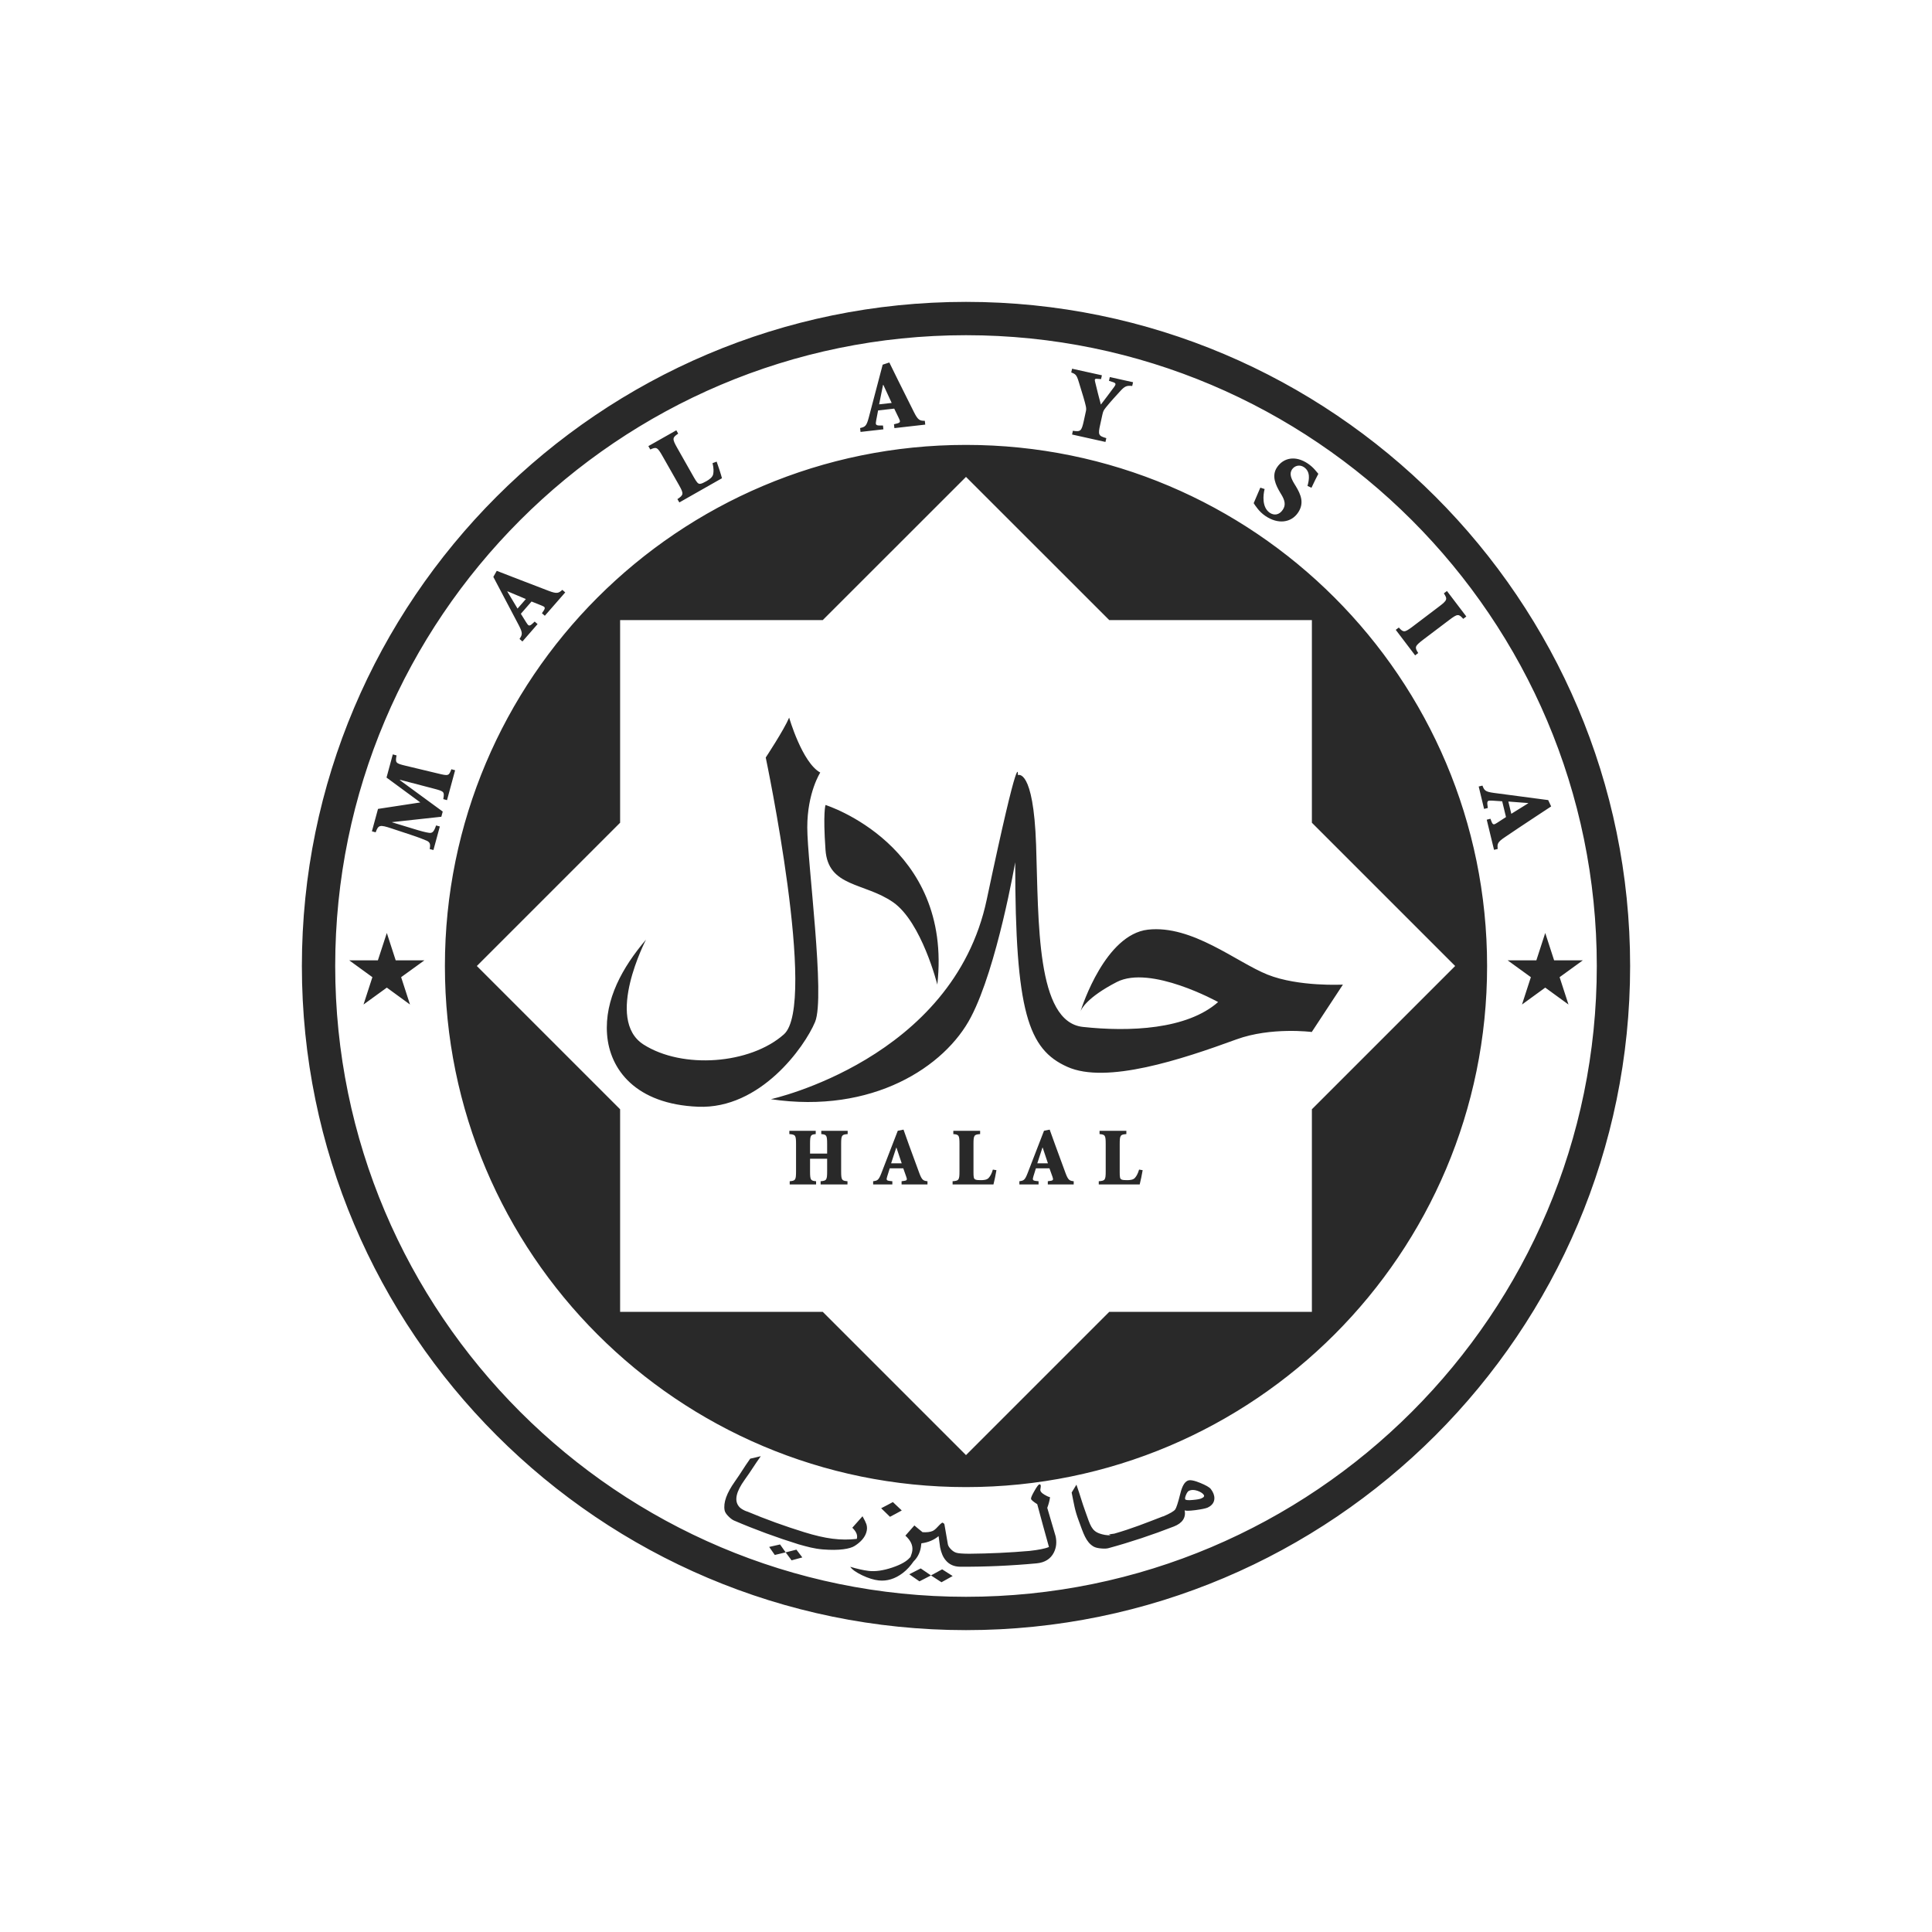 <svg width="32" height="32" viewBox="0 0 32 32" fill="none" xmlns="http://www.w3.org/2000/svg">
<path d="M12.74 25.622C12.771 25.666 12.802 25.711 12.833 25.755C12.894 25.741 12.954 25.727 13.013 25.712C12.982 25.669 12.951 25.625 12.92 25.581C12.861 25.595 12.801 25.609 12.74 25.622ZM14.349 25.381C14.364 25.334 14.364 25.289 14.35 25.245C14.34 25.217 14.319 25.172 14.286 25.114C14.23 25.177 14.174 25.241 14.117 25.304C14.184 25.369 14.209 25.43 14.191 25.489C13.922 25.519 13.678 25.488 13.321 25.378C13.001 25.279 12.685 25.165 12.373 25.034C12.373 25.034 12.373 25.035 12.372 25.035C12.356 25.029 12.345 25.024 12.339 25.022C12.29 24.999 12.254 24.975 12.235 24.947C12.16 24.85 12.194 24.704 12.334 24.51C12.456 24.34 12.48 24.289 12.601 24.119C12.543 24.134 12.485 24.147 12.426 24.16C12.308 24.326 12.289 24.372 12.172 24.538C12.036 24.73 11.978 24.889 12.002 25.016C12.007 25.046 12.03 25.081 12.07 25.12C12.103 25.153 12.132 25.173 12.156 25.184C12.507 25.335 12.865 25.466 13.228 25.579C13.379 25.621 13.479 25.65 13.626 25.663C13.902 25.686 14.082 25.654 14.158 25.604C14.262 25.537 14.325 25.462 14.349 25.381ZM13.013 25.712C13.045 25.756 13.078 25.8 13.111 25.844C13.171 25.828 13.23 25.812 13.289 25.796C13.256 25.753 13.223 25.71 13.191 25.667C13.132 25.682 13.073 25.698 13.013 25.712ZM15.06 26.075C15.116 26.114 15.172 26.153 15.229 26.192C15.293 26.16 15.357 26.127 15.42 26.094C15.363 26.055 15.306 26.017 15.25 25.978C15.188 26.011 15.125 26.043 15.06 26.075ZM14.789 24.879C14.726 24.913 14.661 24.948 14.595 24.981C14.643 25.029 14.691 25.076 14.741 25.123C14.807 25.088 14.872 25.054 14.936 25.018C14.886 24.972 14.837 24.926 14.789 24.879ZM15.42 26.094C15.477 26.132 15.535 26.17 15.594 26.207C15.656 26.173 15.718 26.138 15.779 26.104C15.72 26.067 15.662 26.03 15.605 25.993C15.544 26.027 15.482 26.061 15.42 26.094ZM17.346 24.975C17.37 24.91 17.385 24.852 17.392 24.799C17.36 24.79 17.328 24.775 17.296 24.755C17.258 24.732 17.237 24.709 17.232 24.689C17.23 24.679 17.231 24.665 17.235 24.647C17.239 24.627 17.239 24.613 17.238 24.605C17.235 24.59 17.228 24.584 17.217 24.585C17.2 24.587 17.174 24.623 17.134 24.693C17.093 24.764 17.074 24.808 17.077 24.826C17.08 24.843 17.114 24.872 17.18 24.914C17.243 25.151 17.308 25.387 17.374 25.623C17.309 25.651 17.196 25.672 17.052 25.688C17.052 25.688 17.052 25.688 17.052 25.688C16.719 25.717 16.385 25.732 16.051 25.735C16.051 25.735 16.051 25.735 16.051 25.735C15.944 25.734 15.87 25.729 15.839 25.718C15.808 25.709 15.778 25.689 15.748 25.658C15.721 25.63 15.705 25.604 15.7 25.58C15.68 25.47 15.661 25.36 15.643 25.25C15.641 25.237 15.63 25.228 15.607 25.219C15.584 25.234 15.557 25.259 15.526 25.294C15.498 25.325 15.471 25.347 15.447 25.358C15.408 25.375 15.353 25.382 15.281 25.378C15.235 25.341 15.189 25.304 15.145 25.266C15.096 25.323 15.046 25.379 14.996 25.435C15.082 25.513 15.122 25.594 15.111 25.683C15.108 25.706 15.102 25.729 15.093 25.753C15.088 25.767 15.083 25.781 15.078 25.795C15.076 25.795 15.075 25.795 15.073 25.795C15.024 25.856 14.928 25.913 14.78 25.963C14.629 26.014 14.496 26.032 14.388 26.019C14.302 26.009 14.2 25.986 14.083 25.951C14.113 25.996 14.179 26.043 14.281 26.092C14.382 26.14 14.474 26.168 14.554 26.177C14.69 26.192 14.826 26.151 14.953 26.054C15.023 26.001 15.081 25.935 15.131 25.863C15.207 25.788 15.249 25.696 15.258 25.583C15.259 25.576 15.26 25.569 15.261 25.562C15.372 25.548 15.469 25.508 15.546 25.443C15.555 25.505 15.563 25.566 15.571 25.627C15.589 25.72 15.62 25.792 15.664 25.843C15.721 25.913 15.802 25.949 15.903 25.95C16.326 25.952 16.748 25.933 17.169 25.894C17.306 25.881 17.403 25.82 17.456 25.713C17.497 25.63 17.505 25.54 17.484 25.444C17.48 25.428 17.433 25.271 17.346 24.975ZM19.903 24.816C19.877 24.829 19.828 24.838 19.756 24.844C19.681 24.851 19.64 24.847 19.632 24.834C19.624 24.822 19.628 24.798 19.644 24.76C19.659 24.723 19.677 24.699 19.695 24.691C19.733 24.674 19.779 24.674 19.833 24.692C19.881 24.709 19.917 24.73 19.936 24.757C19.953 24.779 19.942 24.799 19.903 24.816ZM19.878 24.561C19.777 24.52 19.709 24.507 19.671 24.525C19.617 24.549 19.578 24.621 19.549 24.742C19.512 24.892 19.482 24.979 19.466 25C19.446 25.03 19.376 25.07 19.263 25.118C19.263 25.117 19.262 25.117 19.262 25.116C18.969 25.229 18.755 25.316 18.456 25.402C18.456 25.402 18.373 25.413 18.374 25.414C18.357 25.419 18.401 25.423 18.395 25.425C18.343 25.438 18.254 25.414 18.219 25.402C18.081 25.356 18.059 25.266 17.982 25.05C17.913 24.862 17.896 24.779 17.829 24.591C17.803 24.634 17.777 24.677 17.75 24.721C17.791 24.92 17.799 25.005 17.867 25.187C17.945 25.399 17.986 25.541 18.113 25.616C18.143 25.633 18.188 25.644 18.248 25.648C18.298 25.652 18.336 25.649 18.361 25.642C18.727 25.542 19.087 25.422 19.444 25.283C19.584 25.228 19.645 25.137 19.622 25.014C19.633 25.026 19.69 25.026 19.796 25.013C19.903 24.999 19.971 24.984 20.001 24.971C20.074 24.937 20.112 24.886 20.114 24.819C20.115 24.767 20.095 24.715 20.055 24.663C20.032 24.633 19.971 24.599 19.878 24.561ZM25.032 13.479L24.983 13.276L25.311 13.301L25.312 13.305L25.032 13.479ZM25.692 13.357L25.643 13.252L24.743 13.133C24.597 13.113 24.585 13.091 24.554 13.012L24.492 13.027L24.581 13.398L24.643 13.383L24.637 13.336C24.627 13.261 24.643 13.257 24.716 13.261L24.881 13.272L24.944 13.533L24.796 13.629C24.743 13.664 24.727 13.665 24.704 13.608L24.686 13.561L24.625 13.577L24.746 14.076L24.807 14.061C24.798 13.981 24.799 13.95 24.926 13.866C25.073 13.766 25.244 13.652 25.417 13.538L25.692 13.357ZM8.403 9.798L8.406 9.794L8.71 9.922L8.572 10.08L8.403 9.798ZM8.605 10.583L8.653 10.625L8.904 10.337L8.856 10.295L8.821 10.328C8.765 10.379 8.753 10.368 8.714 10.306L8.627 10.166L8.804 9.963L8.969 10.029C9.027 10.051 9.037 10.065 9.004 10.116L8.976 10.157L9.024 10.199L9.362 9.812L9.314 9.77C9.254 9.823 9.229 9.841 9.087 9.786C8.92 9.723 8.728 9.649 8.535 9.574L8.228 9.455L8.171 9.555L8.594 10.358C8.662 10.489 8.651 10.512 8.605 10.583ZM14.626 6.375L14.631 6.375L14.769 6.674L14.561 6.697L14.626 6.375ZM14.632 7.111L14.625 7.048L14.577 7.048C14.502 7.048 14.499 7.032 14.513 6.96L14.544 6.798L14.811 6.768L14.888 6.927C14.916 6.983 14.915 7 14.855 7.015L14.807 7.027L14.814 7.091L15.325 7.033L15.318 6.97C15.237 6.969 15.207 6.964 15.139 6.828C15.059 6.669 14.967 6.485 14.875 6.299L14.73 6.004L14.62 6.04L14.389 6.918C14.351 7.061 14.328 7.07 14.246 7.09L14.253 7.154L14.632 7.111ZM17.867 6.323C17.933 6.537 17.968 6.65 17.985 6.729C17.993 6.773 17.993 6.783 17.981 6.834L17.951 6.972C17.913 7.144 17.897 7.153 17.77 7.135L17.757 7.197L18.31 7.32L18.324 7.257C18.195 7.219 18.184 7.205 18.223 7.032L18.258 6.872C18.273 6.805 18.28 6.796 18.319 6.746C18.401 6.645 18.473 6.568 18.555 6.478C18.63 6.396 18.662 6.383 18.753 6.393L18.767 6.331L18.382 6.245L18.368 6.308L18.434 6.329C18.49 6.347 18.482 6.368 18.456 6.406C18.38 6.508 18.278 6.646 18.234 6.701C18.199 6.574 18.174 6.471 18.139 6.327C18.13 6.29 18.128 6.271 18.169 6.274L18.237 6.279L18.251 6.216L17.757 6.107L17.743 6.169C17.813 6.195 17.832 6.207 17.867 6.323ZM20.959 8.546C21.169 8.689 21.386 8.658 21.499 8.492C21.607 8.333 21.547 8.192 21.461 8.05L21.44 8.016C21.38 7.918 21.355 7.843 21.4 7.775C21.445 7.71 21.529 7.691 21.598 7.738C21.705 7.81 21.687 7.939 21.656 8.048L21.722 8.079C21.77 7.977 21.806 7.904 21.836 7.848C21.822 7.83 21.804 7.81 21.779 7.781C21.746 7.743 21.707 7.709 21.665 7.68C21.453 7.536 21.257 7.585 21.153 7.738C21.054 7.882 21.132 8.039 21.208 8.166L21.222 8.189C21.279 8.283 21.302 8.363 21.247 8.443C21.188 8.532 21.102 8.541 21.031 8.493C20.899 8.402 20.921 8.198 20.946 8.1L20.875 8.077C20.829 8.179 20.797 8.264 20.765 8.334C20.776 8.353 20.797 8.383 20.829 8.424C20.857 8.461 20.905 8.51 20.959 8.546ZM7.404 13.253L7.538 12.758L7.476 12.741C7.434 12.852 7.429 12.854 7.252 12.811L6.718 12.683C6.551 12.643 6.546 12.635 6.568 12.512L6.506 12.495L6.402 12.879L6.962 13.291L6.261 13.398L6.16 13.769L6.222 13.786C6.267 13.664 6.288 13.656 6.484 13.721L6.798 13.825C6.94 13.872 7.021 13.904 7.068 13.925C7.124 13.951 7.132 13.985 7.117 14.063L7.179 14.079L7.285 13.689L7.223 13.672C7.188 13.773 7.164 13.804 7.104 13.794C7.053 13.787 6.977 13.768 6.842 13.726L6.494 13.62L6.495 13.617L7.31 13.528L7.333 13.442L6.624 12.923L6.626 12.916L7.184 13.062C7.36 13.108 7.363 13.114 7.342 13.236L7.404 13.253ZM23.49 10.816C23.429 10.72 23.431 10.703 23.571 10.596L24.002 10.27C24.143 10.163 24.16 10.166 24.236 10.25L24.287 10.211L23.966 9.789L23.915 9.828C23.976 9.923 23.975 9.941 23.833 10.048L23.403 10.374C23.262 10.481 23.245 10.478 23.169 10.394L23.118 10.432L23.439 10.855L23.49 10.816ZM10.975 7.557L11.242 8.027C11.329 8.18 11.324 8.197 11.22 8.267L11.252 8.322L11.958 7.921C11.946 7.87 11.892 7.705 11.87 7.646L11.802 7.671C11.823 7.759 11.82 7.811 11.813 7.851C11.804 7.905 11.745 7.944 11.7 7.97C11.655 7.995 11.622 8.012 11.593 8.014C11.56 8.016 11.537 7.982 11.494 7.908L11.217 7.419C11.13 7.265 11.136 7.249 11.233 7.182L11.202 7.127L10.739 7.389L10.771 7.445C10.871 7.4 10.888 7.403 10.975 7.557ZM6.554 15.906L6.407 15.453L6.259 15.906H5.784L6.168 16.185L6.021 16.638L6.407 16.358L6.791 16.638L6.644 16.185L7.03 15.906H6.554ZM26.217 15.906H25.741L25.594 15.453L25.447 15.906H24.971L25.356 16.185L25.209 16.638L25.594 16.358L25.979 16.638L25.832 16.185L26.217 15.906ZM14.76 19.268L14.845 19.008H14.848L14.935 19.268H14.76ZM15.227 19.431C15.175 19.291 15.116 19.13 15.057 18.968L14.965 18.71L14.87 18.729L14.597 19.435C14.552 19.55 14.532 19.555 14.462 19.565V19.618H14.78V19.565L14.741 19.561C14.678 19.554 14.678 19.54 14.696 19.482L14.737 19.351H14.961L15.01 19.49C15.028 19.539 15.025 19.553 14.974 19.559L14.933 19.565V19.618H15.362V19.565C15.295 19.557 15.271 19.55 15.227 19.431ZM17.181 19.268L17.266 19.008H17.27L17.357 19.268H17.181ZM17.649 19.431C17.597 19.291 17.538 19.13 17.479 18.968L17.386 18.71L17.292 18.729L17.019 19.435C16.974 19.55 16.954 19.555 16.884 19.565V19.618H17.202V19.565L17.163 19.561C17.1 19.554 17.1 19.54 17.117 19.482L17.158 19.351H17.382L17.432 19.49C17.449 19.539 17.446 19.553 17.396 19.559L17.355 19.565V19.618H17.784V19.565C17.717 19.557 17.693 19.55 17.649 19.431ZM18.8 19.507C18.771 19.543 18.713 19.547 18.669 19.547C18.627 19.547 18.595 19.546 18.573 19.535C18.549 19.523 18.546 19.488 18.546 19.417V18.949C18.546 18.801 18.557 18.792 18.656 18.784V18.73H18.212V18.784C18.303 18.792 18.314 18.801 18.314 18.949V19.399C18.314 19.547 18.303 19.557 18.199 19.565V19.618H18.877C18.889 19.576 18.918 19.434 18.926 19.382L18.867 19.372C18.845 19.445 18.822 19.482 18.8 19.507ZM16.378 19.507C16.35 19.543 16.291 19.547 16.247 19.547C16.205 19.547 16.174 19.546 16.152 19.535C16.127 19.523 16.124 19.488 16.124 19.417V18.949C16.124 18.801 16.135 18.792 16.234 18.784V18.73H15.79V18.784C15.881 18.792 15.892 18.801 15.892 18.949V19.399C15.892 19.547 15.881 19.557 15.778 19.565V19.618H16.455C16.467 19.576 16.496 19.434 16.504 19.382L16.445 19.372C16.424 19.445 16.4 19.482 16.378 19.507ZM13.603 18.784C13.689 18.792 13.7 18.801 13.7 18.949V19.107H13.417V18.949C13.417 18.801 13.428 18.792 13.511 18.784V18.73H13.074V18.784C13.174 18.792 13.185 18.801 13.185 18.949V19.399C13.185 19.547 13.174 19.557 13.08 19.565V19.618H13.517V19.565C13.428 19.557 13.417 19.547 13.417 19.399V19.192H13.7V19.399C13.7 19.547 13.689 19.557 13.592 19.565V19.618H14.037V19.565C13.943 19.557 13.932 19.547 13.932 19.399V18.949C13.932 18.801 13.943 18.792 14.04 18.784V18.73H13.603V18.784ZM14.793 14.944C15.266 15.274 15.525 16.308 15.525 16.308C15.783 13.994 13.673 13.333 13.673 13.333C13.673 13.333 13.629 13.457 13.673 14.076C13.716 14.697 14.318 14.614 14.793 14.944ZM13.5 16.927C13.673 16.515 13.371 14.282 13.371 13.704C13.371 13.127 13.586 12.796 13.586 12.796C13.285 12.63 13.071 11.886 13.071 11.886C12.983 12.093 12.683 12.547 12.683 12.547C12.683 12.547 13.544 16.639 12.983 17.133C12.424 17.628 11.304 17.712 10.658 17.3C10.011 16.886 10.7 15.563 10.7 15.563C10.312 16.018 10.011 16.555 10.055 17.133C10.098 17.712 10.528 18.289 11.562 18.331C12.595 18.373 13.327 17.34 13.5 16.927ZM19.013 15.398C18.312 15.478 17.927 16.654 17.896 16.753C17.912 16.709 18.007 16.519 18.496 16.266C19.057 15.976 20.176 16.597 20.176 16.597C19.66 17.052 18.711 17.093 17.936 17.009C17.161 16.926 17.204 15.274 17.161 13.994C17.117 12.713 16.859 12.838 16.859 12.838C16.859 12.838 16.902 12.258 16.343 14.902C15.783 17.546 12.768 18.206 12.768 18.206C14.449 18.455 15.654 17.67 16.083 16.844C16.515 16.018 16.815 14.282 16.815 14.282C16.815 16.762 17.031 17.381 17.678 17.67C18.324 17.961 19.573 17.547 20.478 17.216C21.053 17.006 21.727 17.093 21.727 17.093L22.243 16.308C22.243 16.308 21.51 16.348 20.995 16.143C20.478 15.936 19.746 15.316 19.013 15.398ZM21.729 18.373V21.728H18.373L16 24.101L13.627 21.728H10.271V18.373L7.898 16L10.271 13.627V10.271H13.627L16 7.899L18.373 10.271H21.729V13.627L24.102 16L21.729 18.373ZM16 7.369C11.233 7.369 7.369 11.233 7.369 16C7.369 20.767 11.233 24.631 16 24.631C20.767 24.631 24.631 20.767 24.631 16C24.631 11.233 20.767 7.369 16 7.369ZM16 26.448C10.239 26.448 5.552 21.761 5.552 16C5.552 10.239 10.239 5.552 16 5.552C21.761 5.552 26.448 10.239 26.448 16C26.448 21.761 21.761 26.448 16 26.448ZM16 5C9.934 5 5 9.935 5 16C5 22.065 9.934 27 16 27C22.066 27 27 22.065 27 16C27 9.935 22.066 5 16 5Z" fill="#292929"/>
</svg>
